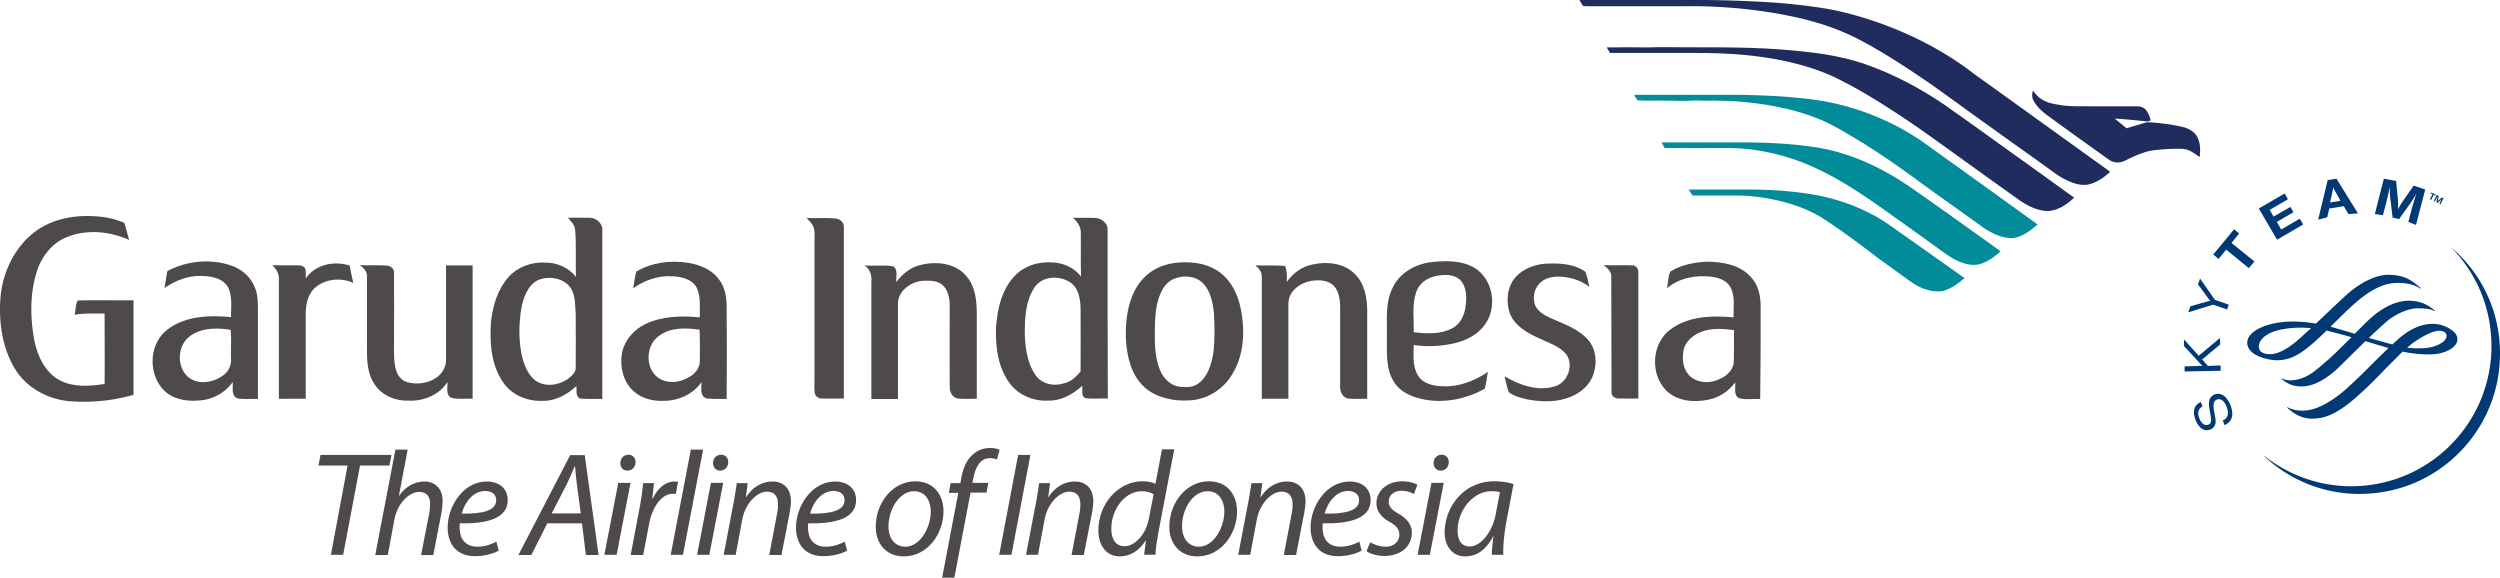 <svg id="Layer_1" data-name="Layer 1" xmlns="http://www.w3.org/2000/svg" viewBox="0 0 5467.9 1263.96"><defs><style>.cls-1{fill:#4e4a49;}.cls-2{fill:#202c5e;}.cls-3{fill:#028c99;}.cls-4{fill:#003973;}</style></defs><title>logo</title><path class="cls-1" d="M769.7,1034.44H706l4.55-23.26H865.76l-4.55,23.26H797L760.09,1229.6H733.3Z" transform="translate(-9.53 -16.19)"/><path class="cls-1" d="M830.37,1229.6l44-230h26.8l-19.21,101.12h.51c13.15-19.21,32.36-31.35,56.12-31.35,17.7,0,38.93,11.12,38.93,42a155.28,155.28,0,0,1-2.53,26.8l-17.7,92h-26.8l17.7-90.5a127.42,127.42,0,0,0,2-21.74c0-14.66-6.57-25.78-24.27-25.78-20.73,0-47,24.27-53.59,59.66l-14.66,78.37h-27.3Z" transform="translate(-9.53 -16.19)"/><path class="cls-1" d="M1100.35,1220.5c-11.63,6.57-30.84,12.13-52.08,12.13-41.46,0-59.66-28.31-59.66-62.69,0-47.52,34.89-100.61,85.44-100.61,29.83,0,46,17.7,46,40.45,0,41-46.51,52.08-104.66,51.06-1.52,6.57-.51,21.23,3,29.83,6.07,14.16,18.71,21.23,34.89,21.23,18.71,0,32.36-6.07,42-11.12Zm-29.83-130.44c-25.78,0-45,24.77-51.06,49.55,42,.51,75.33-5.06,75.33-29.32C1094.79,1097.13,1085.18,1090.06,1070.52,1090.06Z" transform="translate(-9.53 -16.19)"/><path class="cls-1" d="M1206.53,1160.84l-34.89,69.27h-28.31l113.25-218.41h31.85l30.34,218.41H1291l-8.59-69.27Zm73.31-21.74-8.59-63.2c-1.52-11.12-3-27.3-4-40.45h-.51c-6.07,13.15-11.12,26.8-17.7,39.94l-32.86,63.7Z" transform="translate(-9.53 -16.19)"/><path class="cls-1" d="M1331.4,1229.6l30.34-157.24h26.8L1358.2,1229.6Zm34.89-200.72c0-10.62,8.09-18.2,17.7-18.2s15.67,7.08,15.67,16.68c-.51,10.62-7.58,18.2-18.2,18.2C1372.36,1045.56,1366.29,1038.49,1366.29,1028.88Z" transform="translate(-9.53 -16.19)"/><path class="cls-1" d="M1389,1229.6l19.21-101.12c4-20.22,6.57-41,8.09-55.61h23.76c-1.52,11.12-2.53,22.25-4,33.87h1c10.11-21.23,26.8-37.41,48-37.41,2,0,5.56.51,7.58.51l-5.06,26.8c-1.52-.51-4-.51-7.08-.51-23.26,0-44,28.31-51.06,64.71l-13.15,69.27H1389Z" transform="translate(-9.53 -16.19)"/><path class="cls-1" d="M1476.51,1229.6l44-230h26.8l-44,230Z" transform="translate(-9.53 -16.19)"/><path class="cls-1" d="M1534.14,1229.6l30.34-157.24h26.8l-30.34,157.24ZM1569,1028.88c0-10.62,8.09-18.2,17.7-18.2s15.67,7.08,15.67,16.68c-.51,10.62-7.58,18.2-18.2,18.2C1575.6,1045.56,1569,1038.49,1569,1028.88Z" transform="translate(-9.53 -16.19)"/><path class="cls-1" d="M1592.29,1229.6l21.23-111.23c3.54-17.7,5.56-32.86,7.58-45.5h23.76l-4,30.84h.51c14.16-22.25,34.89-34.38,58.14-34.38,18.71,0,39.94,10.62,39.94,44,0,6.57-1.52,16.68-3,25.28l-17.7,91.51h-26.8l17.19-90.5a88.55,88.55,0,0,0,2-20.22c0-15.67-6.07-27.81-24.77-27.81-19.21,0-46.51,23.26-53.59,61.68l-14.16,76.34Z" transform="translate(-9.53 -16.19)"/><path class="cls-1" d="M1862.27,1220.5c-11.63,6.57-30.84,12.13-52.08,12.13-41.46,0-59.66-28.31-59.66-62.69,0-47.52,34.89-100.61,85.44-100.61,29.83,0,46,17.7,46,40.45,0,41-46.51,52.08-104.66,51.06-1.52,6.57-.51,21.23,3,29.83,6.07,14.16,18.71,21.23,34.89,21.23,18.71,0,32.36-6.07,42-11.12Zm-29.83-130.44c-25.78,0-45,24.77-51.06,49.55,42,.51,75.33-5.06,75.33-29.32C1856.71,1097.13,1847.1,1090.06,1832.44,1090.06Z" transform="translate(-9.53 -16.19)"/><path class="cls-1" d="M2073.1,1134.55c0,48.54-34.38,98.59-87,98.59-39.44,0-61.18-29.32-61.18-64.71,0-51.57,35.9-99.6,87-99.6C2054.39,1069.33,2073.1,1101.18,2073.1,1134.55Zm-120.33,33.37c0,25.78,14.16,44,36.91,44,31.85,0,55.61-41,55.61-77.35,0-18.2-8.59-44-36.4-44C1975.52,1090.56,1952.77,1131.51,1952.77,1167.92Z" transform="translate(-9.53 -16.19)"/><path class="cls-1" d="M2070.06,1280.16l35.39-186.06h-20.73l4-21.23H2110l1.52-8.09c3.54-22.25,11.12-42,25.78-54.6,9.61-9.1,23.76-14.16,37.41-14.16,10.62,0,17.7,2,21.23,4l-6.07,21.23c-4-2-9.61-3-15.67-3-21.23,0-31.85,20.73-36.4,46.51l-1.52,7.58h34.89l-4,21.23h-34.89l-35.39,186.06h-26.8Z" transform="translate(-9.53 -16.19)"/><path class="cls-1" d="M2263.2,1011.18l-41.46,218.41h-26.8l41.46-218.41Z" transform="translate(-9.53 -16.19)"/><path class="cls-1" d="M2253.59,1229.6l21.23-111.23c3.54-17.7,5.56-32.86,7.58-45.5h23.76l-4,30.84h.51c14.16-22.25,34.89-34.38,58.14-34.38,18.71,0,39.94,10.62,39.94,44,0,6.57-1.52,16.68-3,25.28L2380,1230.1h-26.8l17.19-90.5a88.55,88.55,0,0,0,2-20.22c0-15.67-6.07-27.81-24.77-27.81-19.21,0-46.51,23.26-53.59,61.68l-14.16,76.34Z" transform="translate(-9.53 -16.19)"/><path class="cls-1" d="M2577.67,999.56,2543.29,1180c-3,16.18-6.07,34.38-6.57,49.55h-24.77l4-31.35h-.51c-14.16,22.25-33.87,34.89-56.63,34.89-30.34,0-47-24.77-47-57.13,0-55.61,41.46-107.18,97.07-107.18,10.11,0,21.23,2,27.81,5.56l14.16-75.33h26.8Zm-45,97.58c-5.56-3.54-14.66-6.57-25.78-6.57-37.41,0-66.74,39.94-66.74,81.9,0,18.71,6.57,38.42,29.32,38.42,20.73,0,45.5-23.76,52.58-59.15Z" transform="translate(-9.53 -16.19)"/><path class="cls-1" d="M2715.19,1134.55c0,48.54-34.38,98.59-87,98.59-39.44,0-61.18-29.32-61.18-64.71,0-51.57,35.9-99.6,87-99.6C2696.48,1069.33,2715.19,1101.18,2715.19,1134.55Zm-120.33,33.37c0,25.78,14.16,44,36.91,44,31.85,0,55.61-41,55.61-77.35,0-18.2-8.59-44-36.4-44C2617.11,1090.56,2594.36,1131.51,2594.86,1167.92Z" transform="translate(-9.53 -16.19)"/><path class="cls-1" d="M2717.72,1229.6,2739,1118.37c3.54-17.7,5.56-32.86,7.58-45.5h23.76l-4,30.84h.51c14.16-22.25,34.89-34.38,58.14-34.38,18.71,0,39.94,10.62,39.94,44,0,6.57-1.52,16.68-3,25.28l-17.7,91.51h-26.8l17.19-90.5a88.55,88.55,0,0,0,2-20.22c0-15.67-6.07-27.81-24.77-27.81-19.21,0-46.51,23.26-53.59,61.68L2744,1229.6Z" transform="translate(-9.53 -16.19)"/><path class="cls-1" d="M2987.7,1220.5c-11.63,6.57-30.84,12.13-52.08,12.13-41.46,0-59.66-28.31-59.66-62.69,0-47.52,34.89-100.61,85.44-100.61,29.83,0,46,17.7,46,40.45,0,41-46.51,52.08-104.66,51.06-1.52,6.57-.51,21.23,3,29.83,6.07,14.16,18.71,21.23,34.89,21.23,18.71,0,32.36-6.07,42-11.12Zm-29.83-130.44c-25.78,0-45,24.77-51.06,49.55,42,.51,75.33-5.06,75.33-29.32C2982.14,1097.13,2972,1090.06,2957.87,1090.06Z" transform="translate(-9.53 -16.19)"/><path class="cls-1" d="M3006.41,1202.3c7.58,4.55,21.23,9.61,33.87,9.61,18.2,0,29.83-11.63,29.83-25.78,0-12.13-5.56-19.72-21.74-28.82-18.2-10.11-28.31-23.76-28.31-39.94,0-27.81,23.76-48.54,56.63-48.54,14.16,0,26.8,4,32.86,7.58l-7.58,20.22a59.23,59.23,0,0,0-27.3-7.08c-16.18,0-27.81,10.11-27.81,23.76,0,11.12,7.58,18.71,21.23,26.29,17.7,10.11,29.32,23.76,29.32,41,0,32.86-26.8,51.57-60.16,51.57-16.68,0-31.85-5.06-38.93-10.62Z" transform="translate(-9.53 -16.19)"/><path class="cls-1" d="M3110.05,1229.6l30.34-157.24h26.8l-30.34,157.24Zm34.89-200.72c0-10.62,8.09-18.2,17.7-18.2s15.67,7.08,15.67,16.68c-.51,10.62-7.58,18.2-18.2,18.2C3151.51,1045.56,3144.94,1038.49,3144.94,1028.88Z" transform="translate(-9.53 -16.19)"/><path class="cls-1" d="M3272.35,1229.6c0-9.61,1.52-24.27,3.54-40.45h-.51c-17.19,32.36-38.42,44-61.18,44-27.81,0-45-22.25-45-52.08,0-54.6,40.45-112.24,108.7-112.24,15.17,0,31.35,2.53,42,6.07l-15.67,81.9c-5.06,27.3-7.58,55.11-6.57,72.8h-25.28Zm17.7-137a73.58,73.58,0,0,0-18.71-2c-40.45,0-73.82,42.47-73.82,85.95,0,17.7,6.07,34.89,26.8,34.89,22.25,0,49-29.32,56.63-70.78Z" transform="translate(-9.53 -16.19)"/><path class="cls-1" d="M87.67,521.78c42.47-30.84,97.58-37.41,148.14-30.84a179.15,179.15,0,0,1,45.5,12.64c4,12.13,7.08,24.77,10.62,37.41-42.47-19.21-93-23.76-136.51-6.07-32.86,13.15-55.61,43.48-65.73,76.34-14.16,45.5-14.16,94.54-6.57,141.06,5.56,33.87,19.21,69.27,48,90,31.35,21.74,71.79,19.21,107.18,13.65.51-51.57,0-103.14,0-154.2-21.74.51-44-1-65.73,3,3-10.11,1.52-22.75,7.08-31.35,40.45-1,81.4,0,121.85-.51V879.73A395.11,395.11,0,0,1,164,893.89c-47.53-3.54-94.54-27.81-120.33-68.76-28.82-46-36.91-101.62-33.37-154.71C14.36,612.78,41.15,556.16,87.67,521.78Z" transform="translate(-9.53 -16.19)"/><path class="cls-1" d="M1773.79,493c20.73,1,42-1,62.69,1,10.11.51,19.72,9.1,18.71,19.72V887.82c-16.18,0-32.36.51-48.54,0-7.08,0-14.16-5.06-15.17-12.13-1.52-9.61-.51-19.72-.51-29.32V545c0-11.63,1.52-23.76-3-34.38C1784.41,503.58,1778.85,498.52,1773.79,493Z" transform="translate(-9.53 -16.19)"/><path class="cls-1" d="M2880.52,594.58c31.85-7.08,70.28-3,93.53,22.25,20.22,20.22,25.28,50.05,25.78,77.35V888.33c-14.16,0-28.31,1-42.47-.51-12.13-3-17.7-16.18-16.68-27.81V697.22c0-18.71,0-39.44-12.64-54.6-12.64-14.16-33.37-14.66-50.56-12.13-24.27,4-50.05,22.75-50.05,49.55v208.3h-58.14V622.89c1-11.12-6.07-19.72-14.16-26.29,21.74,1,43.48-1,65.22,1.52,4.55,11.12,4,23.26,3.54,34.89C2837,613.79,2857.26,599.13,2880.52,594.58Z" transform="translate(-9.53 -16.19)"/><path class="cls-1" d="M678.19,625.42c20.73-30.84,62.19-39.44,96.06-28.31,2.53,12.64,5.06,25.28,8.09,37.92-27.3-12.64-63.2-9.1-85.44,12.13-16.68,16.68-19.21,41.46-18.71,63.2v178H619.54V626.43c.51-12.13-6.07-22.25-14.66-30.34,19.21,1,38.42,0,57.64.51a16.82,16.82,0,0,1,14.16,6.07C679.2,610.26,678.19,617.84,678.19,625.42Z" transform="translate(-9.53 -16.19)"/><path class="cls-1" d="M2023.55,595.59c34.38-8.6,76.85-4,100.11,25.28,19.72,22.75,22.25,54.6,22.25,83.42v184c-14.16,0-28.31,1-42-.51-11.12-2-17.19-13.65-17.19-24.27-.51-59.66,0-119.82,0-179.48-.51-16.68-3.54-35.39-17.7-46-12.13-9.1-28.31-8.09-42.47-7.58-25.78,2.53-53.09,22.25-53.09,50.05v208.3h-58.14V633.51c1.52-14.16-2.53-29.32-15.67-36.91,20.73,2,42.47-1.52,63.2,2,11.63,7.08,6.07,23.26,7.08,34.38C1983.61,614.81,2001.81,600.14,2023.55,595.59Z" transform="translate(-9.53 -16.19)"/><path class="cls-1" d="M3323.92,622.89c18.2-20.73,47-30.34,74.32-30.34,26.8-.51,56.63,1.52,78.87,18.2,4,10.62,6.07,21.74,8.59,32.86-20.73-16.18-47.53-23.26-73.82-22.25-13.65,1-27.3,5.56-36.4,16.18-10.62,11.63-13.65,29.32-9.1,44.49,6.07,16.18,22.25,24.27,36.91,30.84,28.31,12.64,59.66,23.26,80.39,47.52,17.19,20.22,19.21,49.55,11.12,73.82-7.08,22.25-25.78,39.44-47,48.54-30.34,13.65-65.22,13.15-97.58,7.08-14.16-3.54-29.32-6.57-41-16.18-4-11.12-6.07-22.75-9.1-34.38,32.36,18.71,71.29,33.37,109.21,22.25,28.31-7.58,43-45.5,26.29-69.77-14.66-18.71-38.93-25.28-59.15-35.39-26.29-11.63-54.6-27.3-65.22-56.12C3303.19,674.46,3305.71,643.62,3323.92,622.89Z" transform="translate(-9.53 -16.19)"/><path class="cls-1" d="M796.5,596.1c19.72,1,39.44-.51,59.15,1,8.09.51,16.18,6.57,15.67,15.17.51,51.06,0,101.62,0,152.69,0,20.22-1,41.46,4.55,61.18,3.54,11.63,11.63,22.25,23.76,25.78,23.26,6.57,50.56,2.53,69.26-13.65,10.11-9.1,16.68-22.25,16.18-35.9V596.6h58.14V888.33c-15.17-1-30.84,2-46-2-13.65-5.56-8.09-23.26-9.1-34.38-18.2,28.31-53.09,42.47-85.95,40.45-27.81,1-57.13-11.12-72.8-34.89-16.68-23.76-17.7-54.6-17.19-82.41V622.9C813.69,611.27,805.6,602.17,796.5,596.1Z" transform="translate(-9.53 -16.19)"/><path class="cls-1" d="M3517,596.1c21.23,1,42-.51,63.2.51,8.09,0,13.15,8.09,12.64,15.67V887.82c-14.16,0-28.31.51-43,0-8.09.51-16.68-6.07-15.67-14.66-.51-83.42,0-167.35-.51-250.77C3534.74,610.76,3525.64,602.67,3517,596.1Z" transform="translate(-9.53 -16.19)"/><path class="cls-1" d="M3164.66,861c-19.72-.51-42.47-5.06-53.59-23.26-12.64-20.22-9.61-44.49-9.61-67.24,29.32,5.06,60.16,3,89-3.54,25.78-6.07,51.57-18.71,67.24-41.46,27.81-38.42,17.19-100.61-24.77-124.37-27.81-15.67-61.68-15.17-92.52-11.63-34.89,4-69.77,23.26-84.94,56.12-17.19,33.87-11.63,72.8-12.64,109.21.51,32.36-3,67.24,15.17,96.06,14.66,24.77,44,35.39,71.29,39.94,43.48,7.08,89-3,127.41-24.27,4-12.13,4.55-24.77,7.08-36.91C3234.43,849.4,3200,863,3164.66,861Zm-58.14-204.76c6.07-19.72,24.27-32.86,44-36.4,17.7-3.54,38.42-4.55,52.58,8.6,14.16,14.66,14.66,36.91,12.13,55.61-2,20.22-11.12,41.46-30.34,50.56-25.78,13.15-55.61,11.63-83.42,8.09C3102.47,713.9,3097.41,684.07,3106.51,656.26Z" transform="translate(-9.53 -16.19)"/><path class="cls-1" d="M2723.79,693.68c-6.07-31.35-20.22-62.69-46.51-81.9-28.82-21.23-66.23-24.77-100.61-20.22-22.75,3.54-45,12.64-61.68,28.82-26.29,24.27-37.41,59.66-41.46,94-3.54,33.87-2,69.27,9.1,101.62,8.09,24.27,24.27,46.51,46.51,59.15,26.8,15.17,59.15,19.21,89.49,16.18,34.89-4,67.24-25.28,85.44-55.61C2730.36,793.78,2732.89,741.2,2723.79,693.68Zm-60.16,92c-4,25.28-11.12,52.58-32.36,68.76-12.13,9.61-28.31,9.1-42.47,7.58-20.22-3-35.39-19.21-42.47-37.41-13.15-32.86-11.12-68.76-10.62-103.64,1-23.76,4-48,15.17-69.27,6.07-12.13,16.18-22.25,29.32-26.8,20.73-7.58,47-4.55,62.19,12.64s19.72,41,22.25,63.2C2666.15,728.56,2666.65,757.38,2663.62,785.69Z" transform="translate(-9.53 -16.19)"/><path class="cls-1" d="M1299,492.45c-15.67-.51-31.85,0-47.53,0,7.58,8.09,16.18,16.68,16.18,28.82,2.53,33.37.51,66.74,1.52,100.61-15.67-20.73-42.47-31.85-68.25-31.35-29.32-1.52-59.66,9.61-79.38,31.85-23.26,26.29-33.87,61.18-37.92,95.56-3.54,46-.51,95.56,26.29,134.49,19.21,28.31,53.59,42,87,40.45,27.81.51,53.09-13.65,73.31-32.36,1,9.1-2.53,22.25,7.58,27.3,16.18,1.52,32.86.51,49,1V521.78C1328.88,505.09,1313.71,492.45,1299,492.45Zm-48,352.9c-20.73,14.16-51.06,18.2-71.79,2-17.19-14.16-24.77-36.91-29.32-58.14-6.07-32.86-5.56-66.23,0-99.09,4.55-23.76,14.16-51.57,38.42-62.19,23.76-8.6,55.11-3.54,69.77,18.71,10.62,17.19,9.1,37.92,10.62,57.64.51,38.42,0,76.85,0,115.27C1269.72,831.2,1259.11,838.78,1251,845.35Z" transform="translate(-9.53 -16.19)"/><path class="cls-1" d="M2432.06,518.24c.51-14.16-13.65-24.77-26.8-25.28-16.18-1-32.36,0-48.54-.51,8.59,8.6,17.19,19.72,16.68,32.36.51,32.36-.51,64.71.51,96.57-15.17-20.73-41-31.35-66.23-31.35-29.32-1.52-60.16,8.6-79.88,30.84-28.31,30.34-37.41,73.31-39.94,113.76-1,41,4.55,84.43,28.82,118.31,19.21,26.8,52.08,41,84.94,39.44,28.31,1,54.6-13.65,74.83-32.36,1.52,9.1-3.54,24.77,9.1,27.3,15.67,1.52,31.35,0,47,.51Q2431.81,703.54,2432.06,518.24ZM2335,855c-21.23,6.57-46.51,1-59.66-17.19-18.2-24.77-22.75-56.63-24.27-86.46-.51-36.4.51-75.33,21.23-106.68,17.19-25.78,56.12-26.8,79.88-9.61,16.68,12.64,20.22,35.39,20.73,55.11.51,46,0,92,0,138.53C2363.3,840.3,2351.17,851.93,2335,855Z" transform="translate(-9.53 -16.19)"/><path class="cls-1" d="M1598.86,687.1c0-21.74-4-44.49-18.2-61.68-15.67-20.22-41-30.34-65.73-34.38-38.42-6.07-79.88-1-113.76,19.21-3.54,11.63-4.55,24.27-6.57,36.4,24.27-17.19,53.59-27.81,83.42-26.29,20.22.51,44.49,5.56,55.11,24.77,10.11,20.22,6.07,43.48,7.08,65.22-39.94-4-82.41-3-119.32,14.66-26.29,12.64-47.53,37.92-51.57,67.24-4,28.31,4,59.66,25.78,79.38,17.7,16.18,42.47,22.25,66.23,21.23,31.85,0,64.21-14.16,82.41-41,.51,12.13-4.55,31.35,11.63,35.9,14.66,1.52,28.82.51,43.48,1C1599.36,821.08,1599.36,754.35,1598.86,687.1Zm-58.65,118.31c0,15.17-10.11,28.31-23.26,35.39-18.2,11.12-42.47,15.17-62.19,5.06-34.89-17.7-34.89-73.82-4-95,25.28-19.21,59.15-17.7,89-13.65C1540.21,759.91,1540.72,782.66,1540.21,805.41Z" transform="translate(-9.53 -16.19)"/><path class="cls-1" d="M565.44,641.6c-9.1-21.23-28.31-36.91-50.05-44.49-45.5-15.67-97.58-10.62-140,12.13-2,12.13-4,24.27-6.07,36.91,24.27-16.68,53.09-27.81,82.92-26.29,20.73.51,45,5.06,56.12,24.77,10.11,20.22,6.07,43.48,6.57,65.22-47.53-4.55-101.12-3-140.55,28.31s-41,96.06-6.57,131.45c22.75,22.75,57.64,25.78,88,21.23a96.71,96.71,0,0,0,62.69-38.93c1,12.13-4,31.85,12.13,35.9,14.16,2,28.82.51,43,1V697.72C573.53,678.51,574,658.79,565.44,641.6ZM514.88,798.84c1,13.15-3.54,26.8-13.65,35.39C479,853.44,441.57,860,418.82,838.78c-22.75-22.75-21.23-65.73,4.55-85.95,7.08-6.07,15.17-9.61,23.26-12.64,21.74-7.08,45-6.07,67.24-2.53C515.9,757.89,514.38,778.62,514.88,798.84Z" transform="translate(-9.53 -16.19)"/><path class="cls-1" d="M3860.34,687.1c0-23.26-4.55-47.52-21.23-64.71-23.76-27.3-61.68-33.37-96.06-33.87-27.81,1.52-56.63,6.57-80.39,21.74-5.06,11.12-4.55,24.27-7.08,36.4,26.29-22.75,63.2-29.32,97.07-25.28,16.18,2,33.87,8.09,42,23.76,10.62,20.22,5.56,43.48,6.57,65.22-47.53-4.55-100.61-3-140,27.81-39.94,31.35-42.47,97.07-7.08,132.46,23.76,23.26,60.67,26.29,92,19.72,23.76-4.55,44.49-18.71,58.65-37.92,1,11.12-4.55,29.32,9.1,34.89,14.66,3.54,30.34,1,45.5,1.52C3860.34,821.08,3860.34,753.84,3860.34,687.1Zm-58.65,118.81c0,17.7-14.16,31.85-29.32,38.42-21.74,11.63-52.08,10.62-69.26-8.09-13.65-15.17-14.66-36.91-11.12-55.61,4.55-18.2,20.73-31.85,37.92-38.42,22.75-9.1,48-7.08,72.3-4C3801.69,759.91,3802.2,783.17,3801.69,805.92Z" transform="translate(-9.53 -16.19)"/><path class="cls-2" d="M3464,16.19h275.54q78.11.76,156.23,6.07c32.36,2.53,64.72,6.07,97.07,11.12,31.35,4.55,62.69,12.64,93,21.74,81.9,25.28,160.27,62.69,229.54,113.76,19.72,15.17,40.45,29.32,60.67,44l248.75,179c-14.16,13.15-30.84,24.77-50.05,28.31-16.18,2-31.85-3.54-46.51-10.62-13.15-6.07-24.77-15.17-36.91-23.76-45.5-32.86-91.51-65.22-137-98.08-39.94-28.31-78.87-57.13-118.81-85.44-52.08-35.9-104.66-70.78-160.78-100.11-58.14-30.34-121.85-47-186.06-57.64A1101.68,1101.68,0,0,0,3693,29.84H3490.25c-6.07,0-12.13,0-18.2-.51C3469,24.79,3466.49,20.74,3464,16.19Z" transform="translate(-9.53 -16.19)"/><path class="cls-2" d="M3523.62,119.84h20.73c31.85-1,63.7,1,95.56-.51,88.48,1,177-1.52,264.93,5.06,62.69,5.06,126.4,11.63,186.05,32.86,60.67,21.23,118.31,52.08,171.39,88,39.94,27.81,78.87,56.12,118.31,84.43,55.11,39.44,110.22,78.87,165.33,118.81-15.67,15.17-35.39,28.31-57.64,29.32-21.74-.51-41.46-10.11-59.15-21.74-46.51-32.86-92.52-66.23-139-99.6-43-30.84-85.44-62.19-129.94-91-44.49-29.32-90-57.13-138-80.39-64.72-29.83-135.5-43.48-206.28-49.55-32.36-2.53-64.72-3.54-97.07-3.54H3530.7C3528.68,128.43,3526.15,124.39,3523.62,119.84Z" transform="translate(-9.53 -16.19)"/><path class="cls-2" d="M4455.92,214.38c5.06,6.57,10.62,13.65,18.2,18.2,12.64,9.1,28.31,11.12,43.48,13.65,23.26,3.54,46.51,2,69.77,2.53h97.07c8.59,0,17.19,4,21.23,11.63,3.54,6.07,6.57,12.13,7.58,19.21-3.54,1.52-6.57,2.53-10.62,2-22.25-2.53-45-4.55-67.75-6.07l25.79,21.23c11.12-3.54,22.75-6.57,33.87-10.11,5.06-1.52,10.62-3.54,15.67-3,24.27,1.52,49,4.55,72.8,10.11,12.64,3,25.28,9.61,31.85,21.23,7.58,13.65,7.58,29.83,5.56,45-11.12-8.6-23.76-17.7-38.42-18.2a342.38,342.38,0,0,0-39.44,1c-14.16,1-28.82,2-42.47,6.57-15.67,5.06-30.34,12.13-45,19.21a33.18,33.18,0,0,1-32.86-3c-46-32.86-92-65.73-137.52-99.09-11.63-9.1-23.26-19.72-29.32-33.87A31.89,31.89,0,0,1,4455.92,214.38Z" transform="translate(-9.53 -16.19)"/><path class="cls-3" d="M3583.79,223.48h217.4c53.09.51,106.17,2.53,158.75,8.6a555,555,0,0,1,253.8,93.53c83.93,60.16,168.36,120.83,252.29,181.51-15.67,13.65-33.37,27.3-54.6,29.83-21.74.51-42.47-9.1-60.16-20.22-45.5-32.86-91.51-65.22-137-98.08-45-33.37-91-65.73-139-95-24.77-14.66-49-29.83-75.33-42-55.61-24.77-116.79-36.91-177.46-42.47-22.75-2.53-46-2.53-69.26-3-16.68,1-33.87-1-50.56.51-12.13,0-24.27.51-36.4-.51-11.12,1-22.25-.51-33.87,0-13.65,0-27.3.51-41-.51A60.81,60.81,0,0,1,3583.79,223.48Z" transform="translate(-9.53 -16.19)"/><path class="cls-3" d="M3643.45,327.63h147.63c65.22-.51,130.95,1,195.66,11.63,57.13,9.61,111.23,31.85,160.78,60.67,22.75,13.15,44,28.31,65.22,43,47.52,33.37,94.54,67.24,141.56,100.61,10.11,7.58,20.73,14.66,30.84,22.25-12.13,11.12-25.79,21.23-41.46,26.8-16.18,6.07-34.38,2-49.55-4.55-18.2-7.58-33.87-20.22-50.05-31.85-44.49-31.85-88.48-63.7-133-95-50.05-34.38-101.62-67.24-158.75-89.49-53.59-20.73-111.23-32.36-168.87-31.85-44.49,0-89,.51-133,0C3648,336.23,3646,331.68,3643.45,327.63Z" transform="translate(-9.53 -16.19)"/><path class="cls-3" d="M3703.1,430.77h115.27c51.06-.51,101.62,2,152.18,10.11,58.65,9.61,115.78,30.34,165.33,63.2C4193,544,4249.64,584.47,4306.27,624.41c-14.16,12.13-29.83,23.76-48,28.31-23.26,3.54-46.51-5.06-65.73-17.7-24.77-17.7-49-35.39-73.82-53.09-39.44-30.34-79.38-60.16-121.34-87.47-26.8-17.19-57.13-28.82-87.47-36.91-30.34-7.58-61.68-12.64-92.52-13.65H3711.7A144.28,144.28,0,0,1,3703.1,430.77Z" transform="translate(-9.53 -16.19)"/><polygon class="cls-4" points="5320.04 424.69 5315.99 423.18 5317.01 421.15 5327.62 425.7 5326.61 427.73 5322.57 426.21 5317.51 437.33 5314.98 435.81 5320.04 424.69"/><polygon class="cls-4" points="5329.65 426.21 5333.69 428.74 5332.17 439.86 5332.17 439.86 5340.26 431.77 5344.31 433.79 5337.73 446.94 5335.21 445.42 5340.77 434.8 5340.77 434.8 5331.67 443.9 5329.14 442.39 5331.16 429.75 5330.66 430.25 5325.6 440.87 5323.07 439.86 5329.65 426.21"/><path class="cls-4" d="M5370,556.66h0a305.52,305.52,0,0,1,88,195.16c11.63,168.87-115.27,315-284.14,327.11a305.61,305.61,0,0,1-211.33-65.22l-.51.51c60.16,56.12,142.07,88,230.55,81.4C5361.42,1084,5488.32,937.37,5476.7,768.5c-5.56-85.95-46-160.27-106.68-211.84Z" transform="translate(-9.53 -16.19)"/><path class="cls-4" d="M4827,905c-9.61,5.56-12.13,13.65-7.08,26.29,4.55,11.63,11.63,16.68,19.72,13.65,6.07-2.53,7.08-7.58,4.55-21.74l-1-5.56c-2.53-13.65-3-19.72-1.52-25.28,1.52-6.57,5.56-10.62,11.12-13.15,13.65-5.56,26.8,3,34.88,22.75,8.59,21.23,4,36.91-12.64,44l-4-10.11c11.63-5.06,14.16-15.67,8.09-30.84-5.06-12.64-13.15-18.2-21.23-14.66-6.57,2.53-8.09,9.1-6.07,23.26l1,6.07,1,5.06c2,10.62,2,14.16,1,18.71a18.13,18.13,0,0,1-10.62,12.13c-13.15,5.06-25.28-2.53-32.36-20.22-7.58-19.21-3.54-33.37,11.12-39.94l4,9.61Z" transform="translate(-9.53 -16.19)"/><polygon class="cls-4" points="4808.89 778.1 4855.41 739.16 4855.91 753.32 4816.48 786.18 4829.12 800.34 4856.92 799.33 4856.92 810.96 4778.05 812.48 4778.05 801.35 4808.89 800.34 4813.44 800.34 4817.49 800.34 4814.45 797.81 4811.93 794.78 4777.04 757.37 4776.53 742.2 4808.89 778.1"/><path class="cls-4" d="M4853.82,671.94l30.34,10.62-3.54,10.62-30.34-10.62-54.6,16.68,4.55-13.15,33.87-9.61,4-1c1.52-.51,2.53-.51,5.56-1.52-2.53-3-3.54-4-6.07-7.58l-20.73-28.31,4.55-12.64,32.36,46.51Z" transform="translate(-9.53 -16.19)"/><polygon class="cls-4" points="4897.37 510.64 4880.69 531.37 4930.74 571.82 4918.6 586.48 4869.06 546.03 4852.37 566.25 4840.74 556.65 4886.25 501.54 4897.37 510.64"/><polygon class="cls-4" points="5004.05 435.81 4964.11 459.07 4972.7 473.73 5009.61 452.5 5016.18 464.13 4979.78 485.36 4989.39 502.05 5029.83 478.28 5037.42 490.92 4980.29 524.29 4940.34 456.04 4996.97 423.18 5004.05 435.81"/><path class="cls-4" d="M5166.77,482.85,5146,484.36l-10.11-17.19-31.85,5.06-4.55,19.21-19.72,5.06L5100.54,410l19.21-3,47,75.84Zm-45.5-41a103.46,103.46,0,0,1-8.59-16.18c-.51,5.56-1.52,9.61-3.54,18.2l-3.54,15.17,22.75-3.54-7.08-13.65Z" transform="translate(-9.53 -16.19)"/><path class="cls-4" d="M5293.67,508.13,5277,501.55l6.07-23.26a98,98,0,0,1,3-11.12c1.52-5.06,2.53-8.6,3.54-11.63s2-6.57,3-10.11l2-5.56c-4.55,8.09-6.57,10.62-10.62,17.19-2,3-3.54,5.06-5.06,7.08l-22.25,31.35-14.16-3.54L5238.06,454c-.51-2-.51-4.55-1-8.6a102.74,102.74,0,0,1-.51-11.12v-9.61l-2,9.61c-2.53,10.62-3.54,15.17-6.57,27.3l-6.57,25.28-17.7-2.53L5223.4,407l26.8,5.06,3.54,36.4c1,8.6,1,15.67.51,25.78a111.39,111.39,0,0,1,7.58-13.15c2.53-3.54,4-6.57,6.07-9.1l20.73-29.83,25.28,8.6-20.22,77.35Z" transform="translate(-9.53 -16.19)"/><path class="cls-4" d="M5142.5,660.31c-9.61,8.6-28.82,26.8-47,44L5074.76,724a290.5,290.5,0,0,0-51.06-4.55c-38.42,0-73.82,10.62-90,26.8-6.07,6.07-9.1,13.15-9.1,20.22.51,18.71,21.74,27.81,28.31,30.34,34.38,12.64,62.69,9.1,93-12.13,16.68-11.63,36.91-30.34,52.08-45.5q18.2,4.55,41,10.62l13.65,4c-17.7,17.19-35.9,35.9-52.58,50.56l-1.52,1c-23.26,20.73-40.45,35.9-64.72,41-17.19,4-29.32,0-33.37-2.53-.51,0-1,1-1,1,14.16,11.63,27.81,18.2,50.56,16.18,22.25-2,47.52-15.67,73.31-39.94l34.88-34.38,24.77-24.27,49.55,14.66a1.76,1.76,0,0,1,1,.51c-.51,0-30.84,29.83-30.84,29.83l-26.29,26.29c-27.3,26.29-42,39.94-57.64,51.06-26.29,18.71-48.54,28.31-68.25,29.32-10.11.51-24.77,0-37.41-7.08a5.09,5.09,0,0,0-1.52.51c13.15,11.63,29.83,25.28,58.14,24.27,31.85-1,60.16-16.18,104.15-56.63,20.22-18.2,39.94-38.93,57.64-57.13l32.86-32.86c21.74,4.55,41,6.57,62.19,6.07,30.84-.51,57.64-15.67,57.64-32.36.51-12.64-10.11-19.21-16.18-23.26-5.06-3.54-19.21-11.12-37.92-11.12-23.26,0-47.52,10.11-71.79,30.34l-16.18,14.66L5236,768l-45.5-12.64c13.15-12.64,24.77-23.26,34.88-32.36,24.77-22.25,52.58-31.35,68.25-32.36,11.63-.51,32.36.51,40.45,6.07.51,0,1-1,1-1-22.25-19.21-42-21.74-57.64-21.74s-41,5.06-71.79,28.82c-12.64,9.61-28.82,26.29-46,43.48l-23.26-7.08-5.56-1.52-24.27-7.08c.51,0,13.65-13.15,13.65-13.15,16.18-16.18,31.85-30.84,43.48-41,43.48-36.91,71.29-41.46,90-41.46,20.73,0,37.41,4,49.55,12.64.51,0,1-1,1-1-24.27-22.25-42-29.32-72.3-29.32-26.29.5-58.14,15.67-89.49,43ZM4971.11,790.75c-14.16-1-21.23-6.57-21.23-17.7,0-1.52,1-35.9,80.39-39.94a210.48,210.48,0,0,1,34.38,1c-.51,0-9.1,7.58-9.1,7.58l-5.06,4.55c-18.71,17.7-50.56,46.51-79.38,44.49Zm320.54-27.81c22.75-15.17,42-23.76,53.59-23.26,7.08.51,15.17,2.53,15.17,11.12s-8.59,16.18-24.77,22.25c-14.66,5.06-36.91,6.57-61.18,3.54a196.56,196.56,0,0,1,17.19-13.65Z" transform="translate(-9.53 -16.19)"/></svg>